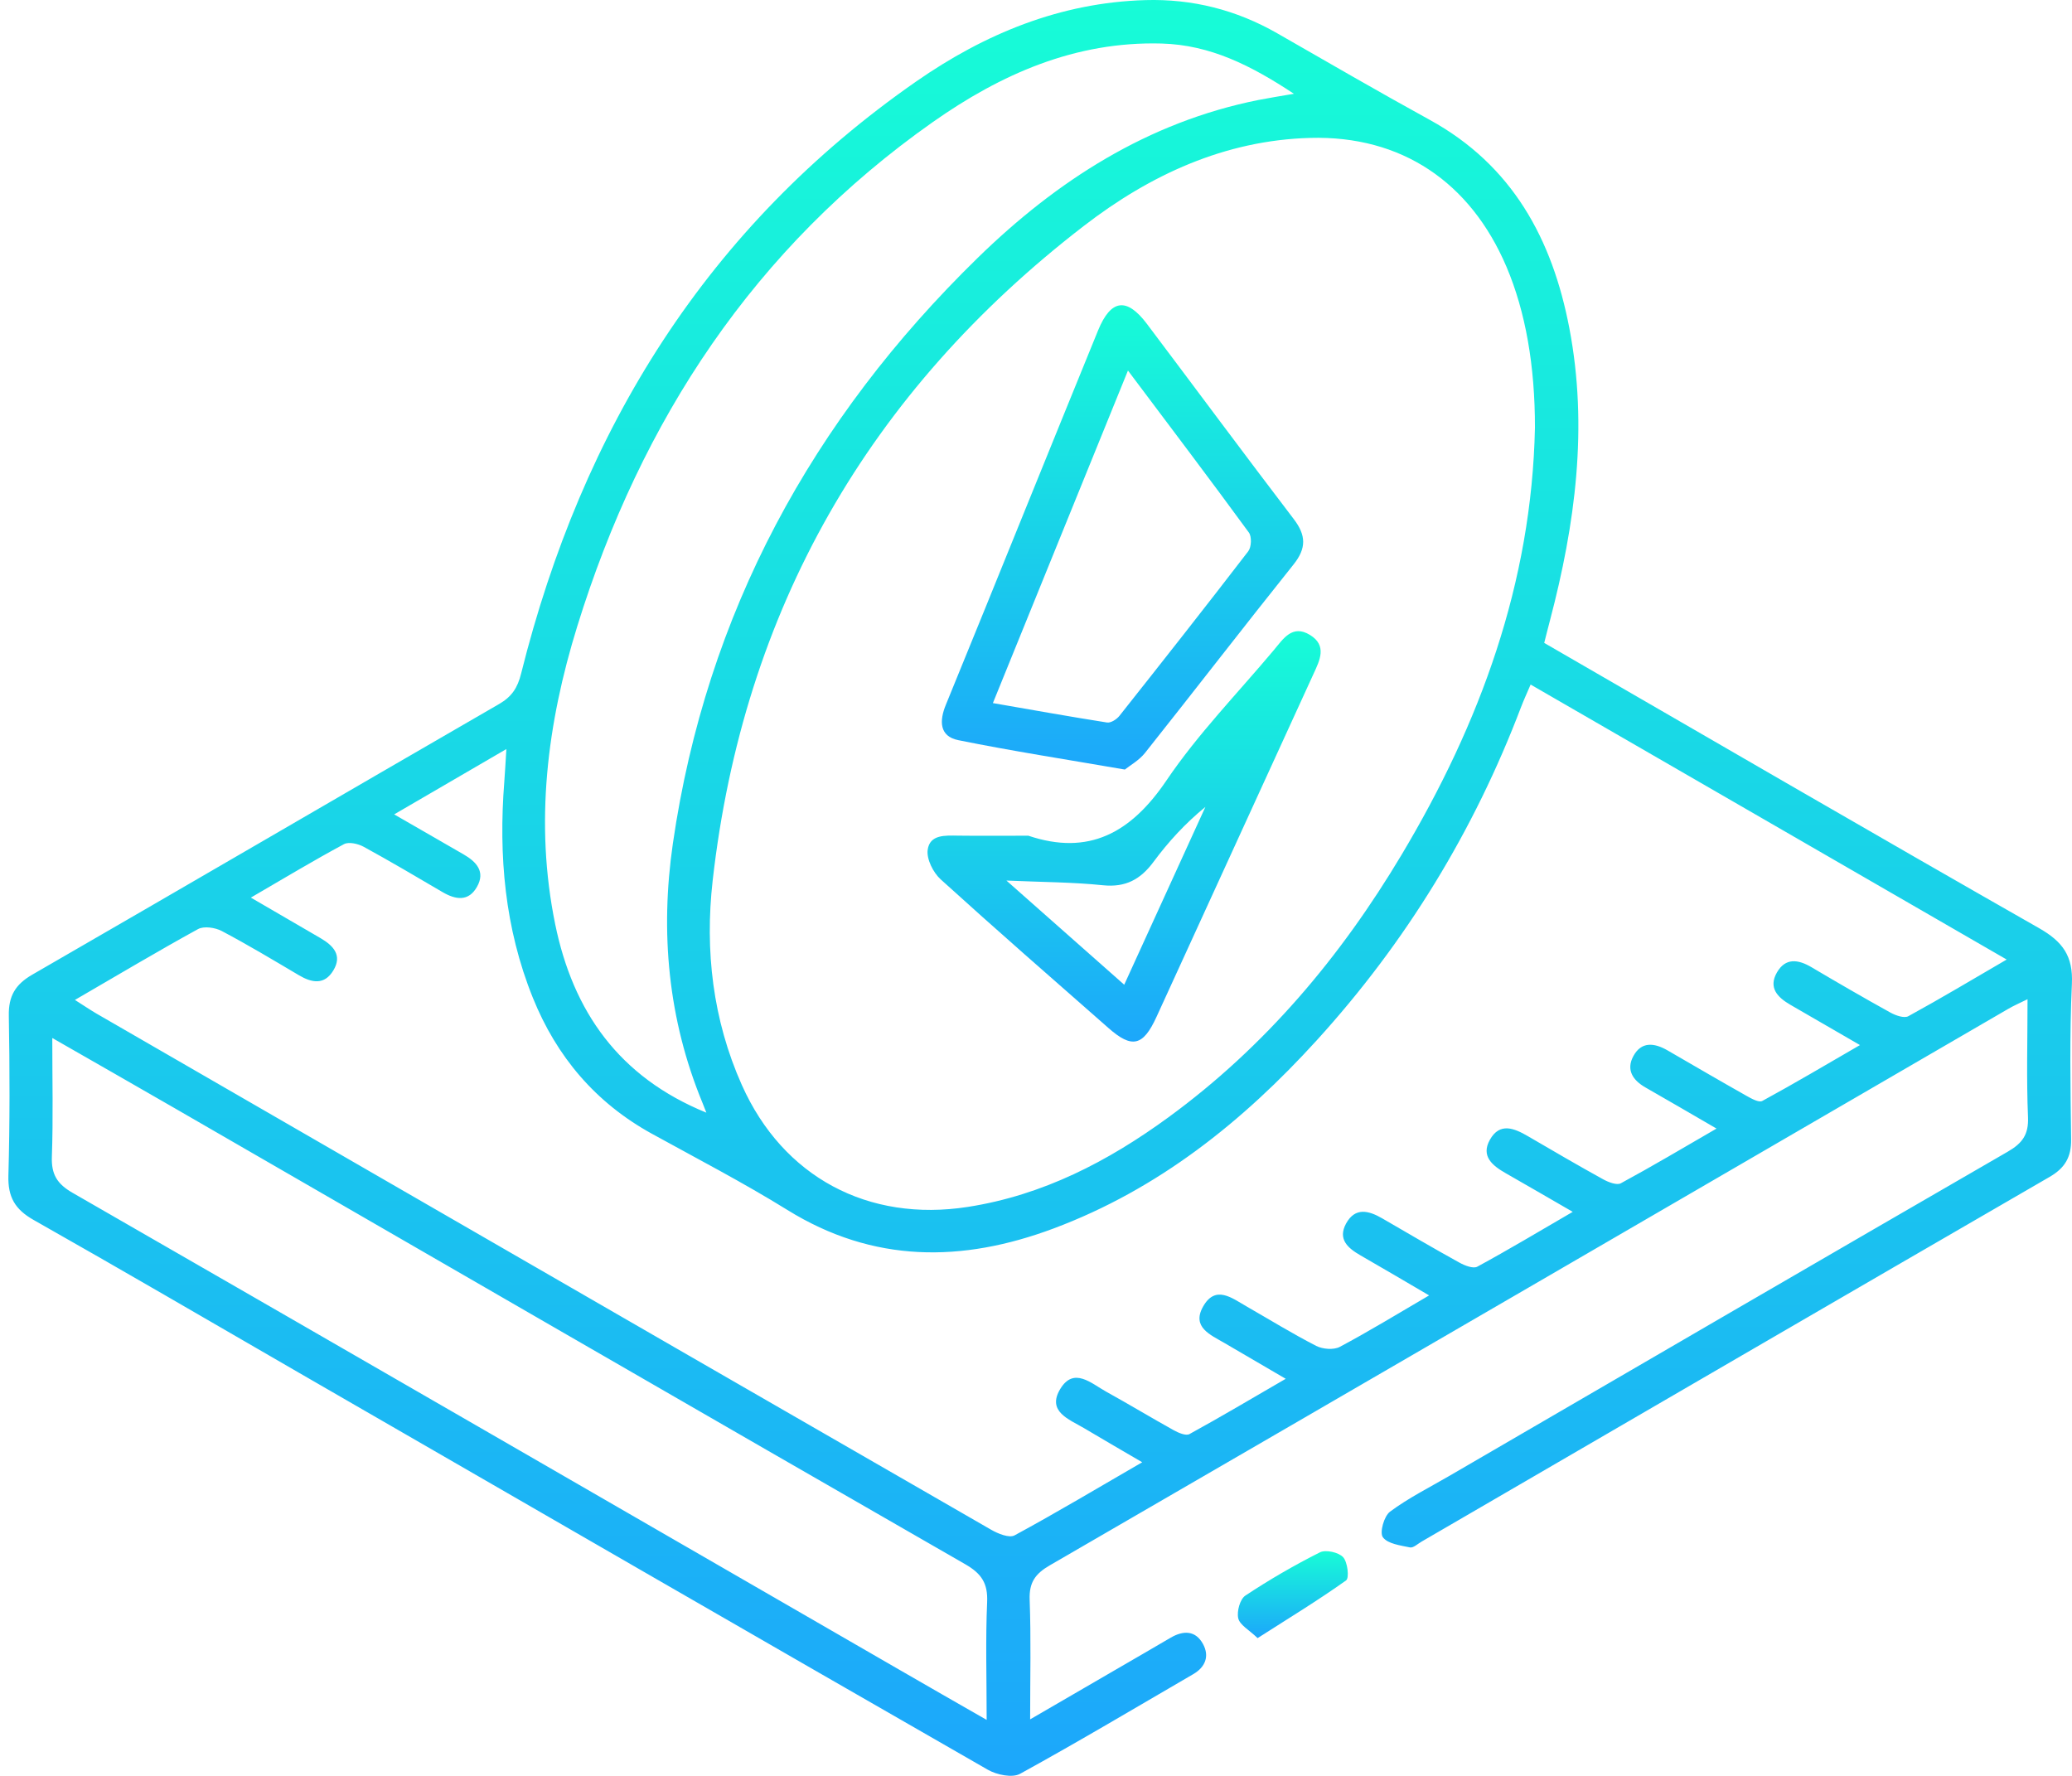 <svg width="175" height="150" viewBox="0 0 175 150" fill="none" xmlns="http://www.w3.org/2000/svg">
<path d="M130.424 54.304C144.485 62.431 158.316 70.478 172.222 78.399C174.209 79.533 175.102 80.742 174.991 83.1C174.786 87.474 174.871 91.859 174.926 96.243C174.946 97.738 174.399 98.661 173.105 99.409C155.411 109.653 137.743 119.937 120.069 130.211C119.743 130.397 119.367 130.763 119.086 130.703C118.268 130.532 117.205 130.402 116.794 129.84C116.508 129.448 116.894 128.059 117.401 127.683C118.946 126.534 120.696 125.656 122.372 124.683C138.099 115.537 153.821 106.382 169.573 97.277C170.798 96.569 171.344 95.842 171.284 94.367C171.149 91.131 171.244 87.891 171.244 84.399C170.562 84.735 170.07 84.946 169.609 85.217C142.634 100.889 115.665 116.576 88.67 132.213C87.431 132.93 86.909 133.667 86.965 135.127C87.085 138.363 87.005 141.609 87.005 145.226C89.573 143.731 91.876 142.396 94.174 141.062C95.744 140.149 97.314 139.246 98.874 138.328C99.953 137.696 100.981 137.711 101.608 138.865C102.16 139.883 101.814 140.806 100.78 141.408C95.914 144.237 91.083 147.117 86.152 149.826C85.495 150.187 84.186 149.911 83.438 149.485C64.024 138.348 44.645 127.146 25.265 115.959C17.796 111.644 10.346 107.29 2.836 103.041C1.266 102.153 0.659 101.104 0.709 99.303C0.834 94.799 0.824 90.289 0.744 85.784C0.714 84.138 1.291 83.155 2.721 82.327C15.879 74.732 28.998 67.072 42.151 59.467C43.22 58.849 43.711 58.107 44.012 56.898C49.164 36.25 59.73 19.158 77.388 6.877C83.172 2.854 89.558 0.215 96.737 0.009C100.7 -0.106 104.418 0.832 107.869 2.809C112.153 5.267 116.427 7.745 120.752 10.123C127.74 13.961 131.106 20.196 132.546 27.716C134.146 36.079 133.047 44.281 130.91 52.403C130.75 53 130.604 53.597 130.424 54.304ZM6.328 84.459C7.125 84.966 7.627 85.307 8.149 85.613C16.326 90.339 24.503 95.059 32.68 99.78C49.686 109.598 66.688 119.415 83.709 129.208C84.291 129.544 85.239 129.93 85.691 129.684C89.247 127.758 92.719 125.681 96.471 123.509C94.64 122.44 93.09 121.542 91.55 120.624C90.286 119.877 88.404 119.225 89.543 117.328C90.687 115.422 92.167 116.852 93.421 117.544C95.338 118.602 97.209 119.736 99.125 120.8C99.521 121.02 100.158 121.296 100.459 121.131C103.113 119.676 105.712 118.131 108.591 116.46C106.63 115.317 105.02 114.378 103.414 113.435C102.23 112.743 100.635 112.101 101.608 110.365C102.657 108.499 104.051 109.643 105.29 110.35C107.242 111.469 109.163 112.653 111.165 113.681C111.717 113.962 112.645 114.037 113.162 113.761C115.64 112.442 118.038 110.972 120.702 109.417C118.655 108.218 116.784 107.114 114.907 106.036C113.844 105.424 112.966 104.676 113.688 103.347C114.456 101.947 115.6 102.248 116.743 102.91C118.906 104.165 121.063 105.434 123.255 106.643C123.706 106.894 124.429 107.18 124.775 106.989C127.419 105.554 130.002 104.004 132.832 102.359C130.735 101.15 128.959 100.111 127.168 99.093C126.054 98.456 125.056 97.663 125.834 96.273C126.671 94.773 127.9 95.3 129.064 95.978C131.171 97.207 133.278 98.441 135.41 99.615C135.847 99.855 136.554 100.131 136.895 99.946C139.554 98.506 142.153 96.961 144.977 95.325C142.76 94.041 140.878 92.937 138.977 91.854C137.903 91.242 137.332 90.369 137.944 89.22C138.626 87.941 139.73 88.081 140.843 88.723C143.061 90.008 145.278 91.302 147.51 92.561C147.922 92.792 148.554 93.148 148.84 92.993C151.544 91.523 154.187 89.953 157.092 88.272C154.885 86.993 153.044 85.929 151.208 84.866C150.134 84.244 149.336 83.431 150.079 82.137C150.801 80.882 151.87 81.033 152.988 81.69C155.196 82.995 157.413 84.284 159.656 85.523C160.097 85.769 160.824 86.029 161.176 85.834C163.9 84.344 166.563 82.749 169.483 81.048C155.918 73.212 142.634 65.542 129.275 57.821C128.954 58.569 128.693 59.135 128.472 59.712C124.494 70.182 118.75 79.583 111.215 87.866C104.954 94.748 97.821 100.457 88.986 103.763C81.256 106.653 73.756 106.698 66.492 102.193C62.775 99.89 58.882 97.869 55.049 95.757C50.303 93.143 47.012 89.255 45.001 84.269C42.633 78.399 42.101 72.274 42.593 66.023C42.658 65.201 42.698 64.383 42.768 63.269C39.462 65.195 36.487 66.926 33.292 68.787C35.474 70.041 37.315 71.1 39.151 72.164C40.23 72.786 41.013 73.618 40.29 74.898C39.578 76.167 38.494 76.006 37.38 75.354C35.168 74.055 32.961 72.751 30.713 71.521C30.242 71.266 29.459 71.085 29.053 71.301C26.489 72.68 23.986 74.185 21.187 75.816C23.324 77.06 25.195 78.143 27.066 79.237C28.135 79.864 28.937 80.672 28.155 81.966C27.402 83.215 26.344 83.025 25.235 82.367C23.083 81.093 20.936 79.804 18.724 78.635C18.167 78.344 17.224 78.204 16.727 78.475C13.321 80.346 9.995 82.332 6.328 84.459ZM129.641 36.124C129.646 30.892 128.848 26.332 127.238 22.539C124.183 15.36 118.344 11.437 110.663 11.648C103.444 11.844 97.128 14.778 91.56 19.068C73.375 33.074 62.78 51.52 60.191 74.381C59.524 80.275 60.196 86.14 62.659 91.653C66.131 99.424 73.329 103.252 81.742 101.942C88.088 100.954 93.592 98.094 98.694 94.367C106.851 88.407 113.227 80.827 118.374 72.204C125.011 61.092 129.365 49.238 129.641 36.124ZM59.659 93.981C59.499 93.579 59.423 93.374 59.338 93.168C56.419 86.1 55.746 78.73 56.83 71.251C59.654 51.791 68.599 35.417 82.58 21.777C89.252 15.27 96.933 10.319 106.279 8.447C107.167 8.272 108.065 8.131 109.284 7.921C105.662 5.528 102.22 3.792 98.112 3.677C90.823 3.476 84.537 6.26 78.773 10.319C63.718 20.919 54.156 35.472 48.758 52.89C46.21 61.112 45.141 69.51 46.892 78.068C48.402 85.433 52.27 90.971 59.659 93.981ZM83.333 145.271C83.333 141.684 83.232 138.498 83.373 135.328C83.443 133.733 82.901 132.915 81.522 132.122C59.243 119.32 37.004 106.452 14.755 93.605C11.419 91.678 8.073 89.772 4.416 87.675C4.416 91.242 4.496 94.472 4.381 97.693C4.326 99.193 4.823 100.001 6.132 100.753C29.434 114.153 52.706 127.612 75.988 141.052C78.306 142.396 80.629 143.721 83.333 145.271Z" fill="url(#paint0_linear_160_151)"/>
<path d="M106.217 138.363C105.495 137.666 104.717 137.259 104.582 136.692C104.447 136.11 104.727 135.072 105.184 134.771C107.206 133.432 109.313 132.207 111.48 131.119C111.971 130.873 113.06 131.114 113.441 131.53C113.823 131.947 113.968 133.286 113.692 133.487C111.334 135.167 108.861 136.672 106.217 138.363Z" fill="url(#paint1_linear_160_151)"/>
<path d="M95.006 65C90.035 64.142 85.465 63.435 80.935 62.517C79.324 62.191 79.329 60.876 79.891 59.517C82.144 54.028 84.366 48.52 86.598 43.022C88.645 37.985 90.682 32.949 92.739 27.917C93.822 25.273 95.157 25.087 96.867 27.355C101.006 32.848 105.1 38.382 109.274 43.85C110.317 45.219 110.347 46.308 109.253 47.677C105.034 52.955 100.911 58.303 96.707 63.595C96.2 64.232 95.433 64.654 95.006 65ZM95.267 31.298C91.394 40.83 87.672 50 83.859 59.386C87.246 59.973 90.371 60.535 93.501 61.027C93.822 61.077 94.319 60.756 94.55 60.46C98.202 55.849 101.844 51.229 105.426 46.564C105.697 46.212 105.732 45.33 105.481 44.983C102.205 40.499 98.849 36.069 95.267 31.298Z" fill="url(#paint2_linear_160_151)"/>
<path d="M86.854 70.588C91.966 72.309 95.532 70.338 98.517 65.923C101.166 62.005 104.522 58.563 107.577 54.922C108.375 53.973 109.142 52.709 110.642 53.632C112.097 54.525 111.475 55.759 110.933 56.933C106.509 66.585 102.094 76.247 97.674 85.899C96.546 88.362 95.608 88.583 93.626 86.837C88.88 82.668 84.12 78.515 79.444 74.271C78.817 73.699 78.25 72.57 78.35 71.792C78.521 70.473 79.835 70.568 80.924 70.583C82.86 70.608 84.802 70.588 86.854 70.588ZM94.951 83.175C97.323 77.973 99.566 73.062 101.808 68.155C100.108 69.545 98.683 71.1 97.434 72.786C96.33 74.281 95.066 74.973 93.144 74.772C90.631 74.511 88.088 74.511 85.002 74.376C88.529 77.496 91.639 80.245 94.951 83.175Z" fill="url(#paint3_linear_160_151)"/>
<defs>
<linearGradient id="paint0_linear_160_151" x1="87.853" y1="149.993" x2="87.853" y2="0" gradientUnits="userSpaceOnUse">
<stop stop-color="#1CA7FB"/>
<stop offset="1" stop-color="#17FCD7"/>
</linearGradient>
<linearGradient id="paint1_linear_160_151" x1="109.191" y1="138.363" x2="109.191" y2="131.02" gradientUnits="userSpaceOnUse">
<stop stop-color="#1CA7FB"/>
<stop offset="1" stop-color="#17FCD7"/>
</linearGradient>
<linearGradient id="paint2_linear_160_151" x1="94.807" y1="65" x2="94.807" y2="25.784" gradientUnits="userSpaceOnUse">
<stop stop-color="#1CA7FB"/>
<stop offset="1" stop-color="#17FCD7"/>
</linearGradient>
<linearGradient id="paint3_linear_160_151" x1="94.94" y1="87.977" x2="94.94" y2="53.311" gradientUnits="userSpaceOnUse">
<stop stop-color="#1CA7FB"/>
<stop offset="1" stop-color="#17FCD7"/>
</linearGradient>
</defs>
</svg>
